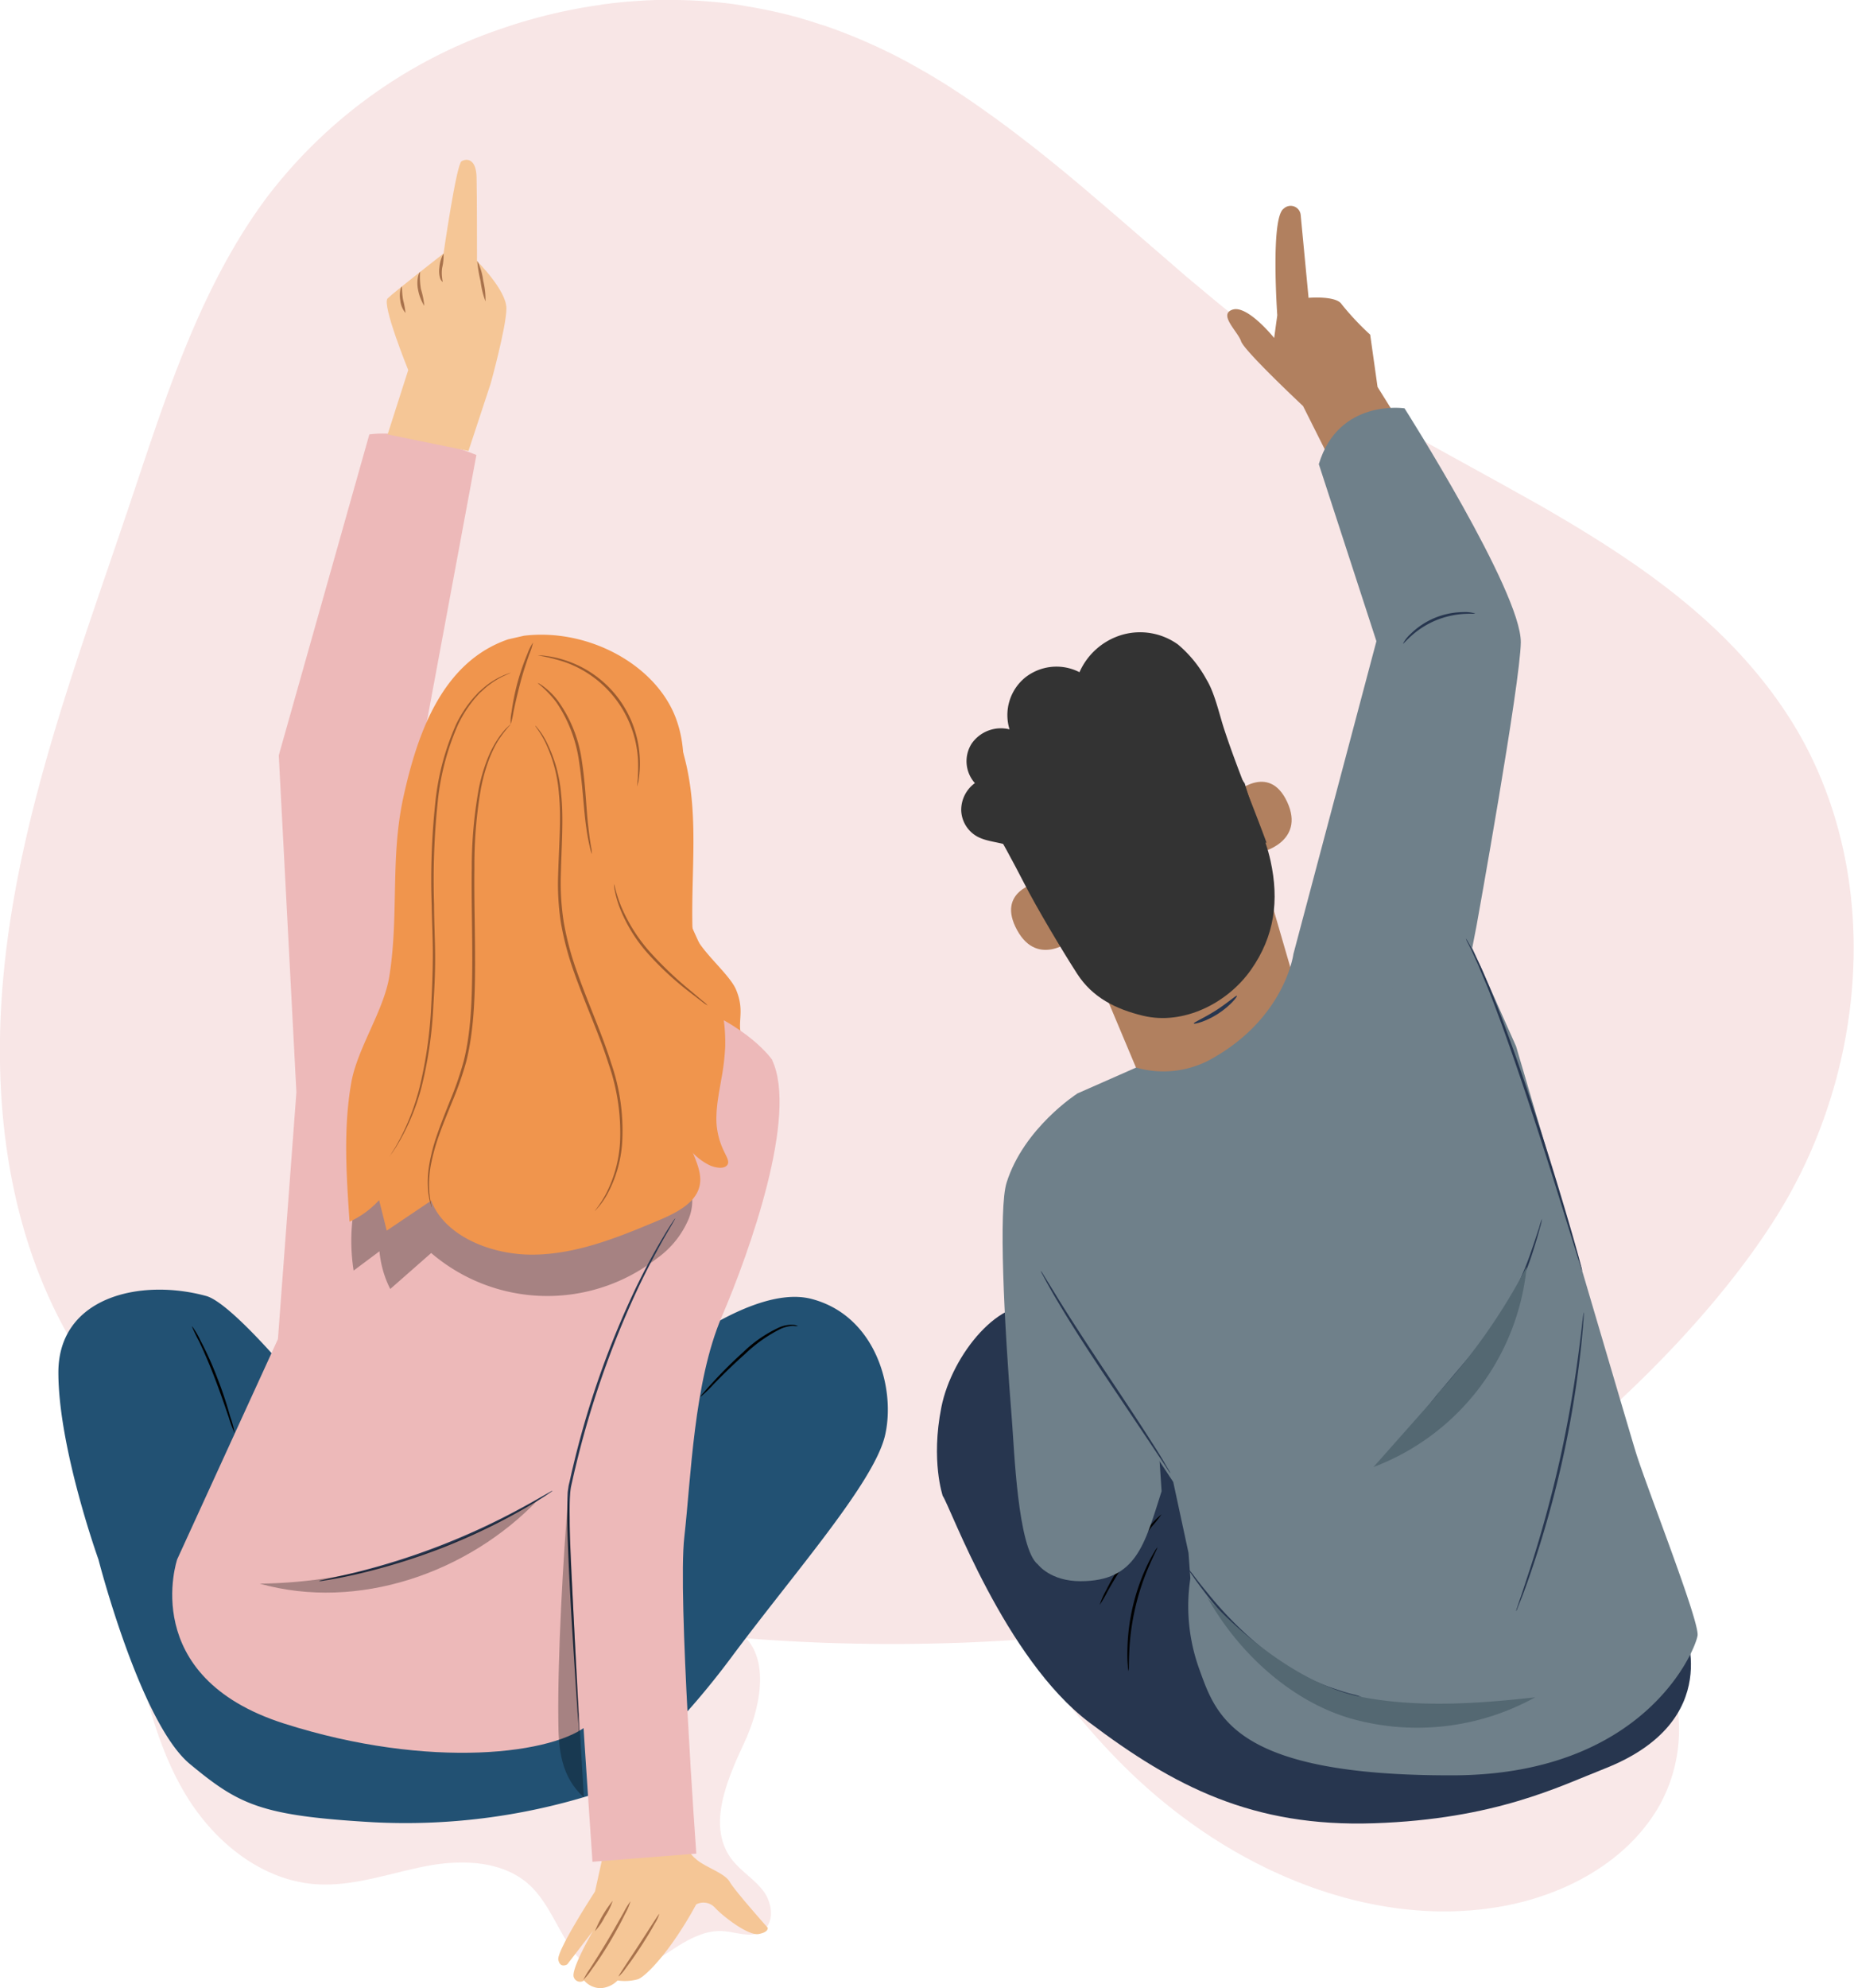 <svg xmlns="http://www.w3.org/2000/svg" viewBox="0 0 309.32 331.5"><defs><style>.cls-1{isolation:isolate;}.cls-2,.cls-4{fill:#c93f3f;}.cls-2{opacity:0.13;}.cls-3{opacity:0.12;mix-blend-mode:multiply;}.cls-5{fill:#b1805f;}.cls-6{fill:#333;}.cls-7{fill:#27364f;}.cls-8{fill:#6f808a;}.cls-9{fill:#546872;}.cls-10{fill:#f5c696;}.cls-11{fill:#a8724c;}.cls-12{fill:#f0954d;}.cls-13{fill:#225173;}.cls-14{fill:#edb9b9;}.cls-15{opacity:0.3;}.cls-16{fill:#9b5b2f;}</style></defs><g class="cls-1"><g id="Layer_2" data-name="Layer 2"><g id="Layer_5" data-name="Layer 5"><path class="cls-2" d="M44.42,254q4.19,2.21,8.88,4.13,2.23.92,4.57,1.76a201.45,201.45,0,0,0,20.86,6.21l.76.18h0l.15,0q4,.95,8,1.79a313.13,313.13,0,0,0,95.48,4.16c1.91-.22,3.8-.46,5.69-.72a199.71,199.71,0,0,0,35.78-8.14c26.1-8.76,60.13-39.79,73.7-63.74s15.3-55.22,1-78.75c-7-11.43-16.73-20.1-27.74-27.58-4.67-3.17-9.57-6.13-14.56-9L254,82.63l-1.95-1.09q-2.78-1.55-5.56-3.08h0c-2.87-1.58-5.74-3.15-8.59-4.74l-.4-.22,0,0h0L235,72.1l-2.44-1.4q-4.09-2.34-8.07-4.81l-.6-.37c-.6-.37-1.19-.75-1.78-1.13-1.5-1-3-1.93-4.43-2.93-1.77-1.21-3.52-2.47-5.25-3.75-2-1.49-4-3-6-4.59-1.06-.85-2.12-1.7-3.16-2.56l-.6-.49-2.32-1.93-1.47-1.23-1.2-1L195,43.58q-1.8-1.55-3.59-3.1l-2.08-1.8-3.88-3.35-4.28-3.65-.53-.45c-1.3-1.09-2.6-2.18-3.91-3.25h0c-.79-.65-1.58-1.28-2.37-1.92l0,0-1.79-1.42-2.43-1.88q-2.34-1.8-4.74-3.52l-.87-.61C162.28,17,160,15.48,157.67,14l-1.5-.92c-.82-.5-1.66-1-2.5-1.46l-.87-.5-.4-.22-1-.56a93.63,93.63,0,0,0-13.64-6L136.66,4c-.71-.24-1.43-.46-2.14-.68-2-.61-4.09-1.13-6.16-1.57l-1-.2c-.88-.18-1.77-.34-2.66-.48C123.14.77,121.58.56,120,.41,117.46.15,114.9,0,112.33,0h-1.17l-1.64,0c-1.58.05-3.16.14-4.73.27h0c-1.4.12-2.8.27-4.19.46L100,.84c-1.57.22-3.13.48-4.69.79q-3.87.77-7.67,1.88c-1.44.42-2.86.88-4.27,1.37A82.28,82.28,0,0,0,44.45,33C33.21,48.14,27.53,66.58,21.51,84.46,11.77,113.39.52,142.54,0,173.06-.44,200.49,7.71,234.73,44.42,254Z"/><g class="cls-3"><path class="cls-4" d="M274.7,273.72c-5.15-5.49-12.93-7.52-20.35-8.83a179.18,179.18,0,0,0-80.86,4.32l-5.93.86c10.38,14.14,19.13,25.94,33.72,35.68s32.64,15.29,49.86,12c10-1.92,19.74-7.11,25.13-15.72S281.66,281.13,274.7,273.72Z"/></g><path class="cls-5" d="M219.85,177l-25.51,12.45-9.6-22.84s-2,.55-7-9S164.15,132,164.15,132h0A39.81,39.81,0,0,1,201,118.73l2,.35Z"/><path class="cls-5" d="M205.83,132.45c.13-.16,5.85-5.39,8.93,1.28s-4.48,8.52-4.58,8.33S205.83,132.45,205.83,132.45Z"/><path class="cls-5" d="M173.23,147.14c-.21,0-7.06,1.49-3.54,7.94s9.51,1.48,9.42,1.29S173.23,147.14,173.23,147.14Z"/><path class="cls-6" d="M207.66,130.61c1.76,6,3.41,8.79,4.32,12.94,1.44,6.56.69,12.52-3.27,18.15s-11.32,9.27-18,7.66c-4.61-1.11-8.46-3.06-11-7s-6.72-10.95-8.84-15.09c-3.83-7.46-7.95-14.36-7.95-14.36l20.21-15,16.26.89Z"/><path class="cls-7" d="M199.17,170.65c0,.17,2-.29,4.05-1.62s3.28-2.9,3.14-3-1.54,1.19-3.51,2.45S199.1,170.47,199.17,170.65Z"/><path class="cls-6" d="M211.3,140.49c-2.19-6-5-12.61-7.09-19-.78-2.4-1.57-6-2.91-8.17a20.32,20.32,0,0,0-4.78-5.87,10.84,10.84,0,0,0-9.26-1.62,11.22,11.22,0,0,0-7.16,6.25A8.41,8.41,0,0,0,171,113a8.08,8.08,0,0,0-2.57,8.61A5.94,5.94,0,0,0,162.1,124a5.47,5.47,0,0,0,.55,6.57,5.54,5.54,0,0,0-2.28,4.6,5.2,5.2,0,0,0,2.62,4.28c1.79,1,4.07.91,5.93,1.8a6,6,0,0,1,3.33,5.75"/><path class="cls-7" d="M157.29,249.43c1.25,1.75,10.34,27.11,24.45,37.76S209,304.68,229.23,304s30.91-6.14,38.46-9.1c20.38-8,13.2-23.75,13.2-23.75l-35.54-8.95-48.12-25.55S179.88,220.23,173.51,218s-14.69,7.73-16.46,16.66S157.29,249.43,157.29,249.43Z"/><path d="M188.29,278.6a3.3,3.3,0,0,1-.12-.84,20.5,20.5,0,0,1-.08-2.31,34.44,34.44,0,0,1,3.44-14.74,23,23,0,0,1,1.09-2,3.36,3.36,0,0,1,.48-.7c.07,0-.51,1.09-1.29,2.86a40.4,40.4,0,0,0-3.41,14.62C188.31,277.39,188.36,278.6,188.29,278.6Z"/><path d="M183.47,267.6a13.48,13.48,0,0,1,1.09-2.47,49,49,0,0,1,3.32-5.61,51.92,51.92,0,0,1,4-5.13,13.06,13.06,0,0,1,1.91-1.9,21.18,21.18,0,0,1-1.67,2.1c-1,1.29-2.46,3.1-3.89,5.18s-2.6,4.06-3.41,5.5A21.3,21.3,0,0,1,183.47,267.6Z"/><path class="cls-5" d="M229.83,64.52,228.6,55.8a45.57,45.57,0,0,1-4.76-5.07c-.91-1.47-5.52-1.07-5.52-1.07L217,35.79a1.68,1.68,0,0,0-2.83-1c-2.23,1.49-1.07,17.78-1.07,17.78l-.52,3.78s-4.41-5.5-6.91-4.73.87,3.67,1.39,5.28S217.4,67.7,217.4,67.7L226,84.85l1.81,0,6,4.27,5.87-8.81Z"/><path class="cls-8" d="M179.7,182.36s-8.89,5.7-11.76,14.83c-1.35,4.3-.45,23,.91,39.94.35,4.27.94,21.05,4.3,23.71.07.06,2.1,2.8,7.12,2.8,9.33,0,10.7-6.13,13.53-15l-.7-10.6s3.78-35.73,2.41-41.91S179.7,182.36,179.7,182.36Z"/><path class="cls-8" d="M225.51,151.68l-9.72,7.39s-1.38,10.85-14.09,17.72A16.55,16.55,0,0,1,189.55,178l-9.85,4.34-4.39,33.91,20.43,30.84,2.55,11.83.31,4.25a30.79,30.79,0,0,0,1.44,15c2.86,7.9,5.72,17.93,42.37,17.84,32-.08,40.46-20.91,40.81-23.31s-8.66-25.11-10.38-30.81-19.9-67.44-19.9-67.44l-7.29-16.35Z"/><path class="cls-8" d="M229.64,106.91l-13.85,52.16L234,165.55l9.3,4.5,3.06-15.78s7.32-40.51,7.37-47.19c.06-8.4-19.4-39-19.4-39s-11-1.66-14.3,9.31Z"/><path class="cls-7" d="M227.15,282.94a8.72,8.72,0,0,1-1.43-.23,13.76,13.76,0,0,1-1.65-.38c-.64-.19-1.38-.35-2.16-.65s-1.65-.58-2.55-1-1.84-.86-2.83-1.36a44.45,44.45,0,0,1-6-4,57.48,57.48,0,0,1-9.13-9.29c-1-1.31-1.82-2.4-2.34-3.17a8.7,8.7,0,0,1-.78-1.23,10.38,10.38,0,0,1,.92,1.12c.56.75,1.39,1.8,2.45,3.08a62.19,62.19,0,0,0,9.15,9.14,47.71,47.71,0,0,0,5.92,4c1,.5,1.88,1,2.78,1.38s1.73.74,2.5,1,1.5.5,2.12.7,1.18.35,1.63.46A8.5,8.5,0,0,1,227.15,282.94Z"/><path class="cls-7" d="M264.23,218.79a2.29,2.29,0,0,1,0,.52c0,.39-.06.88-.1,1.49-.09,1.3-.27,3.17-.54,5.48a173.48,173.48,0,0,1-3.07,17.87,175.23,175.23,0,0,1-4.93,17.46c-.75,2.2-1.39,4-1.87,5.17-.23.57-.41,1-.55,1.39a1.85,1.85,0,0,1-.23.47,4,4,0,0,1,.14-.5c.13-.37.28-.84.48-1.42.43-1.22,1-3,1.73-5.21,1.43-4.41,3.23-10.56,4.8-17.45s2.58-13.23,3.19-17.82c.31-2.3.54-4.16.68-5.45.07-.61.13-1.1.18-1.49A3.83,3.83,0,0,1,264.23,218.79Z"/><path class="cls-7" d="M257.27,203.21a9.23,9.23,0,0,1-.34,1.47c-.24.94-.63,2.28-1.16,3.93a46.15,46.15,0,0,1-5.88,12.17,72,72,0,0,1-4.62,5.85l-4,4.57-2.7,3.07a9.68,9.68,0,0,1-1,1.1,8.08,8.08,0,0,1,.9-1.21c.6-.76,1.49-1.84,2.6-3.16l3.92-4.63c1.47-1.75,3.08-3.68,4.57-5.84a49.2,49.2,0,0,0,5.94-12c.57-1.63,1-3,1.3-3.88A9.16,9.16,0,0,1,257.27,203.21Z"/><path class="cls-7" d="M244.57,156.48a3.08,3.08,0,0,1,.32.5l.84,1.5c.34.66.73,1.49,1.19,2.44s.91,2.07,1.44,3.29c2.06,4.91,4.57,11.83,7.13,19.54s4.69,14.74,6.19,19.85c.75,2.55,1.33,4.62,1.73,6.06l.44,1.66a2.87,2.87,0,0,1,.12.58,3,3,0,0,1-.21-.56c-.13-.41-.3-1-.52-1.63-.45-1.47-1.08-3.52-1.86-6-1.57-5.08-3.76-12.1-6.31-19.8s-5-14.63-7-19.56c-.52-1.23-1-2.34-1.39-3.31l-1.11-2.46c-.32-.64-.57-1.15-.77-1.53A4.28,4.28,0,0,1,244.57,156.48Z"/><path class="cls-7" d="M173.65,211.9s.1.11.24.33l.62,1,2.24,3.65c1.91,3.08,4.64,7.28,7.71,11.88s5.84,8.77,7.78,11.84c1,1.53,1.74,2.78,2.25,3.66l.59,1c.13.23.19.36.17.36a1.34,1.34,0,0,1-.25-.32l-.65-1L192,240.77,184.1,229c-3.07-4.6-5.77-8.83-7.61-11.95-.93-1.56-1.65-2.84-2.13-3.74-.22-.41-.4-.75-.54-1A1.82,1.82,0,0,1,173.65,211.9Z"/><path class="cls-9" d="M239.73,232.5v.17l-10.58,11.94a39.85,39.85,0,0,0,25.56-33.4A99.36,99.36,0,0,1,239.73,232.5Z"/><path class="cls-9" d="M227.15,282.94c-9.33-1.8-19.3-9.54-25.7-16.57,5.14,9.17,14,17.38,24.15,20.23A40.71,40.71,0,0,0,256.13,283C246.6,284.07,236.48,284.75,227.15,282.94Z"/><path class="cls-7" d="M246.11,102.29c0,.08-.77,0-2,.08a14.81,14.81,0,0,0-4.59,1.08,14.55,14.55,0,0,0-4,2.52c-.91.81-1.39,1.4-1.45,1.36a5.78,5.78,0,0,1,1.23-1.59,12.69,12.69,0,0,1,8.76-3.68A5.88,5.88,0,0,1,246.11,102.29Z"/><g class="cls-3"><path class="cls-4" d="M127.32,315.24c-1.54-2-3.85-3.34-5.35-5.38-4-5.51-.66-13.12,2.21-19.3s4.52-14.93-1.18-18.66c-3.58-2.34-8.28-1.34-12.43-.38a222.41,222.41,0,0,1-85.17,2.94l-3.28-1.38c2,9,4.06,18.1,8.77,26s12.62,14.42,21.78,15.08c6.21.44,12.25-1.81,18.36-3s13.17-.94,17.61,3.42c4.7,4.62,6,13.33,12.48,14.63,7,1.4,12.44-7.71,19.54-7.22,2.22.15,4.66,1.22,6.52,0C129.3,320.61,128.87,317.25,127.32,315.24Z"/></g><path class="cls-10" d="M100.52,309.72l-1.25,5.66s-6.44,9.88-6.12,11.39,1.5.75,1.5.75l4.3-5.59s-3.76,6.45-3.22,7.74a1.12,1.12,0,0,0,1.72.54,3.71,3.71,0,0,0,2.71,1.29,4.33,4.33,0,0,0,2.88-1.29,8.06,8.06,0,0,0,3.44-.22c1.29-.53,4-3.54,6.12-6.66a62.15,62.15,0,0,0,3.55-5.8,2.59,2.59,0,0,1,3.12.53c1.39,1.51,5.59,4.73,7.31,4.41s1.5-1.06,1.5-1.06-5.48-6.14-6.34-7.65-4.26-2.48-5.7-3.86a4.38,4.38,0,0,1-1.52-2.49Z"/><path class="cls-11" d="M110,319.13a7,7,0,0,1-.79,1.65c-.54,1-1.34,2.32-2.28,3.77s-1.84,2.71-2.52,3.61a7.43,7.43,0,0,1-1.19,1.39c-.1-.08,1.48-2.37,3.35-5.24S109.92,319.06,110,319.13Z"/><path class="cls-11" d="M105.19,317a9.86,9.86,0,0,1-.87,2.06c-.61,1.25-1.51,2.95-2.59,4.76s-2.16,3.41-3,4.54a10.29,10.29,0,0,1-1.41,1.75,12.9,12.9,0,0,1,1.16-1.93c.74-1.16,1.77-2.77,2.85-4.58s2-3.47,2.69-4.68A13.56,13.56,0,0,1,105.19,317Z"/><path class="cls-11" d="M102.23,316.89a10.43,10.43,0,0,1-1.3,2.67A10.26,10.26,0,0,1,99.26,322a19.67,19.67,0,0,1,3-5.12Z"/><path class="cls-12" d="M112.79,122c4.28,10.7,2.49,21.39,2.73,32.43.07,3.21,6.06,7.63,7.29,10.6,1.88,4.5-.74,6,2,10s3.79,9.4,1,13.22c-3.37,4.65-10.26,4.39-15.95,3.64a123.21,123.21,0,0,1,2.67-65.5"/><path class="cls-13" d="M48.66,229.46s-10.21-12.29-14.28-13.38c-11-3-24.64.17-24.64,12.76S16.42,260,16.42,260s7,27.28,15.26,34.12,11.87,8.63,30.58,9.71a104.57,104.57,0,0,0,36.34-4.54c2.88-.86,13-8.95,23.45-23s23.82-29.14,25.62-37-1.6-19.92-12.26-22.71-27.79,12.27-27.79,12.27l-45,7.74Z"/><path d="M39.17,239a19.55,19.55,0,0,1-1-2.66c-.56-1.66-1.34-3.94-2.29-6.43s-1.92-4.7-2.67-6.27A27.05,27.05,0,0,1,32,221.11a3.42,3.42,0,0,1,.45.62c.28.41.63,1,1,1.79a55.37,55.37,0,0,1,2.81,6.25c1,2.5,1.69,4.81,2.17,6.5A17.66,17.66,0,0,1,39.17,239Z"/><path d="M133.14,221.11a3.51,3.51,0,0,1-.81-.05,5.66,5.66,0,0,0-2.1.51,24.21,24.21,0,0,0-5.92,4.18c-2.14,1.9-4,3.76-5.28,5.08a22.18,22.18,0,0,1-2.2,2.11,2.91,2.91,0,0,1,.49-.65c.34-.41.85-1,1.48-1.67a73.12,73.12,0,0,1,5.22-5.19,21.46,21.46,0,0,1,6.09-4.15,5.26,5.26,0,0,1,2.23-.39A2.44,2.44,0,0,1,133.14,221.11Z"/><path class="cls-14" d="M61.62,72.43,46.51,125.94l2.94,56.18-3.08,41.15L29.56,260s-6.65,19.55,17.79,27.36,45.54,5.09,51,0,14.86-76.62,14.86-76.62l15.64-34s-3.92-5.9-15.25-9.8-39.49-5.85-39.49-5.85L70,126.86l9.48-51S68.84,71.44,61.62,72.43Z"/><path class="cls-14" d="M112.66,203.16s-17.2,33.23-17.59,40.26,3.78,67,3.78,67l17.32-1.36s-3.12-43-2-52.78,1.56-25.8,6.25-36.74,12.75-33.64,8.39-42.81Z"/><g class="cls-15"><path d="M113.71,195.19c-2.16-2.34-5.69-2.67-8.87-2.85l-37.57-2.1L60.2,196.9A32.11,32.11,0,0,0,59,211.85l4.31-3.22a17.3,17.3,0,0,0,1.8,6.29l6.83-6a29.78,29.78,0,0,0,37.72.85,15.42,15.42,0,0,0,5.25-6.57A7.94,7.94,0,0,0,113.71,195.19Z"/></g><path class="cls-7" d="M112.66,203.16a2.35,2.35,0,0,1-.11.21l-.33.59-1.32,2.26c-1.12,2-2.7,4.87-4.44,8.54A154.66,154.66,0,0,0,96,244.7c-.19.75-.35,1.5-.52,2.25-.08.37-.18.75-.24,1.12a10,10,0,0,0-.12,1.1c-.11,1.49-.08,3-.07,4.44,0,2.93.16,5.75.28,8.44.27,5.36.51,10.2.72,14.27s.37,7.32.49,9.62c0,1.12.08,2,.1,2.62,0,.28,0,.51,0,.68a.87.87,0,0,1,0,.24.72.72,0,0,1,0-.23c0-.18,0-.41-.06-.68,0-.63-.11-1.51-.19-2.62-.15-2.3-.37-5.58-.63-9.61s-.56-8.9-.82-14.28c-.12-2.68-.25-5.51-.3-8.44,0-1.47,0-3,.06-4.48,0-.38.08-.77.13-1.16s.16-.75.24-1.12c.17-.75.33-1.51.52-2.26a148.74,148.74,0,0,1,10.56-30c1.79-3.67,3.41-6.54,4.58-8.49.58-1,1.07-1.72,1.39-2.22l.38-.57A.71.71,0,0,1,112.66,203.16Z"/><path class="cls-7" d="M92.2,248.55a1.74,1.74,0,0,1-.34.26l-1,.68c-.89.58-2.21,1.38-3.87,2.32a103.46,103.46,0,0,1-13.46,6.37,105.68,105.68,0,0,1-14.24,4.35c-1.86.42-3.38.71-4.43.88l-1.21.19a2,2,0,0,1-.43,0,1.42,1.42,0,0,1,.41-.13l1.2-.27c1-.22,2.54-.56,4.38-1a116,116,0,0,0,27.63-10.69c1.68-.9,3-1.66,3.94-2.2l1.06-.6A1.62,1.62,0,0,1,92.2,248.55Z"/><g class="cls-15"><path d="M43.33,264.05c16.4,4.59,34.78-1.75,46.52-14.06C75.5,258.45,60,263.86,43.33,264.05Z"/></g><g class="cls-15"><path d="M94.86,249.16c-.92,10.24-1.83,27.24-1.71,37.52,0,5.09.49,9.59,4.26,13C96.54,285,95.27,264,94.86,249.16Z"/></g><path class="cls-10" d="M64.67,72.43,68.11,61.7s-4.45-10.93-3.44-11.94S74,42.27,74,42.27s2.14-14.86,3-15.38,2.43-.44,2.51,2.64.07,14,.07,14,4.91,4.85,4.91,7.89-2.63,12.54-2.63,12.54L78.16,75.19Z"/><path class="cls-11" d="M73.84,47s-.26-.18-.41-.62a4.08,4.08,0,0,1-.12-1.76A5.7,5.7,0,0,1,74,42.27a8.57,8.57,0,0,1-.24,2.41,6.42,6.42,0,0,0,0,1.64C73.79,46.73,73.9,47,73.84,47Z"/><path class="cls-11" d="M81,50.25a14.22,14.22,0,0,1-.82-3.36,22.72,22.72,0,0,1-.56-3.4,9.92,9.92,0,0,1,1,3.32A13,13,0,0,1,81,50.25Z"/><path class="cls-11" d="M70.79,51a7.68,7.68,0,0,1-1.05-2.74,5.43,5.43,0,0,1,0-2.11c.12-.54.29-.83.34-.81a12.85,12.85,0,0,0,.14,2.83A13.85,13.85,0,0,1,70.79,51Z"/><path class="cls-11" d="M67.65,52.18a3.89,3.89,0,0,1-.87-2.11,4.84,4.84,0,0,1,0-1.64c.07-.41.21-.65.26-.63s0,1,.21,2.19A14.18,14.18,0,0,1,67.65,52.18Z"/><path class="cls-12" d="M87.41,106c10.76-1.3,22.08,4.87,25.38,13.83,3.73,10.11-2.12,21-1.17,31.59.57,6.48,3.7,12.67,3.92,19.17.23,6.76-2.67,13.66-.49,20.15.8,2.39,2.28,4.8,1.61,7.22-.78,2.81-4.11,4.41-7.12,5.66-6.47,2.71-13.21,5.45-20.39,5.57s-15-3.12-17.21-9l-7.42,5c-.42-1.7-.85-3.39-1.27-5.09a15.33,15.33,0,0,1-4.93,3.6c-.53-7.74-1.06-15.54.29-23.2,1-5.68,5.42-12,6.34-17.68,1.64-10.23.12-19.78,2.36-29.95s6.29-22.44,17.47-26.27Z"/><path class="cls-16" d="M85.2,120.78a7.74,7.74,0,0,1,.15-2.08,40.09,40.09,0,0,1,1-4.93A39,39,0,0,1,88,109a8.46,8.46,0,0,1,.93-1.87,11.06,11.06,0,0,1-.64,2c-.42,1.21-1,2.88-1.49,4.76s-.89,3.61-1.14,4.87A13.46,13.46,0,0,1,85.2,120.78Z"/><path class="cls-16" d="M106.29,131.11a30.86,30.86,0,0,0,.15-4.49,18.34,18.34,0,0,0-12.32-16.27,32,32,0,0,0-4.37-1.07,1.5,1.5,0,0,1,.31,0c.21,0,.52,0,.9.07a16.53,16.53,0,0,1,3.26.72,18,18,0,0,1,12.53,16.54,16.91,16.91,0,0,1-.19,3.33c0,.38-.14.68-.18.88A1.11,1.11,0,0,1,106.29,131.11Z"/><path class="cls-16" d="M98.75,142.4a6.56,6.56,0,0,1-.34-1.17,31.79,31.79,0,0,1-.6-3.27c-.42-2.77-.55-6.65-1.18-10.85a23.23,23.23,0,0,0-3.8-10,18.27,18.27,0,0,0-3.13-3.21A.88.88,0,0,1,90,114a6.28,6.28,0,0,1,.75.51,12,12,0,0,1,2.35,2.36,22.32,22.32,0,0,1,4,10.16c.64,4.24.71,8.11,1.06,10.88.15,1.39.32,2.5.45,3.27A5.84,5.84,0,0,1,98.75,142.4Z"/><path class="cls-12" d="M109.55,142.93c.61,0,1.16.83,1.69,2.08s1.22,3,2.14,5.07,2.11,4.58,3.44,7.55a50.56,50.56,0,0,1,3.61,10.6,28,28,0,0,1,.47,3.16,30.67,30.67,0,0,1,.09,3.17,40.07,40.07,0,0,1-.66,5.45c-.27,1.57-.52,2.93-.66,4.13-.06.62-.12,1.14-.13,1.65a14.51,14.51,0,0,0,0,1.49,12.66,12.66,0,0,0,1.12,4.41c.48,1.05,1,1.8.77,2.39s-1.22.92-2.91.27a9.77,9.77,0,0,1-4.94-5.31,13.77,13.77,0,0,1-.79-2.27,16.83,16.83,0,0,1-.44-2.52,34.3,34.3,0,0,1-.11-5.06c.06-1.66.15-3.25.1-4.71,0-.73-.1-1.45-.17-2.2s-.21-1.53-.39-2.33c-.62-3.18-1.72-6.42-2.61-9.55a47.75,47.75,0,0,1-1.87-8.86,17.38,17.38,0,0,1,.48-6.42C108.34,143.62,109,142.89,109.55,142.93Z"/><path class="cls-16" d="M85.2,120.78a22.32,22.32,0,0,0-2,2.56,16,16,0,0,0-.84,1.52,19,19,0,0,0-.82,1.9,30,30,0,0,0-1.33,4.87,74.58,74.58,0,0,0-1.06,13.11c-.07,5,.12,10.43.11,16.18S79,172.17,77.79,177a54.77,54.77,0,0,1-2.34,6.68c-.83,2.05-1.62,3.95-2.24,5.72a33.13,33.13,0,0,0-1.33,4.87,18.59,18.59,0,0,0-.29,3.79,14.79,14.79,0,0,0,.28,2.39l.12.61a.61.61,0,0,1,0,.22.8.8,0,0,1-.07-.2c0-.17-.1-.37-.16-.61a12.28,12.28,0,0,1-.37-2.4,17.2,17.2,0,0,1,.22-3.84,30.28,30.28,0,0,1,1.28-4.93c.6-1.79,1.37-3.7,2.19-5.76a54.84,54.84,0,0,0,2.29-6.64c1.21-4.8,1.39-10.3,1.42-16s-.16-11.19-.08-16.17a73.58,73.58,0,0,1,1.16-13.17,28.83,28.83,0,0,1,1.41-4.9,17.9,17.9,0,0,1,.86-1.9,15.72,15.72,0,0,1,.89-1.52,10.71,10.71,0,0,1,.84-1.13,6.13,6.13,0,0,1,.68-.76l.45-.44C85.14,120.82,85.19,120.77,85.2,120.78Z"/><path class="cls-16" d="M65,192.87a.92.92,0,0,1,.1-.2l.34-.56.57-.91c.21-.36.43-.79.7-1.27A38.81,38.81,0,0,0,70,181.3a71.36,71.36,0,0,0,1.94-13.59c.14-2.59.25-5.31.27-8.12s-.14-5.74-.19-8.74A120.6,120.6,0,0,1,72.61,134a42.42,42.42,0,0,1,3.53-13.32,20.28,20.28,0,0,1,2.94-4.43l.77-.84.79-.69a12.74,12.74,0,0,1,1.47-1.1,12.46,12.46,0,0,1,2.26-1.16l.61-.23.22-.07a.74.74,0,0,1-.2.11l-.6.28a13.71,13.71,0,0,0-2.19,1.21,12.84,12.84,0,0,0-1.43,1.12l-.77.69-.75.84a20.6,20.6,0,0,0-2.84,4.41A42.41,42.41,0,0,0,73,134a124.6,124.6,0,0,0-.58,16.83c0,3,.17,5.91.18,8.75s-.14,5.55-.3,8.14a69,69,0,0,1-2,13.65A37.18,37.18,0,0,1,66.81,190c-.28.48-.52.9-.74,1.26l-.6.89-.38.54A.88.88,0,0,1,65,192.87Z"/><path class="cls-16" d="M118.05,167.63a4.61,4.61,0,0,1-.86-.57c-.54-.4-1.3-1-2.23-1.71a51.43,51.43,0,0,1-6.8-6.29,25.26,25.26,0,0,1-4.84-7.9,16.8,16.8,0,0,1-.76-2.72,5.09,5.09,0,0,1-.12-1c.09,0,.29,1.44,1.17,3.63a27.51,27.51,0,0,0,4.88,7.72,62.43,62.43,0,0,0,6.66,6.34l2.15,1.81A4.13,4.13,0,0,1,118.05,167.63Z"/><path class="cls-16" d="M89.34,121a11.76,11.76,0,0,1,1.86,2.74,23.59,23.59,0,0,1,2.42,8.71c.43,3.82.07,8.39-.05,13.42a42.32,42.32,0,0,0,.48,7.85,48.82,48.82,0,0,0,2.17,8.18c1.92,5.48,4.26,10.54,5.75,15.38a34.26,34.26,0,0,1,1.83,13.28,20.94,20.94,0,0,1-2.54,8.66,13.12,13.12,0,0,1-2,2.68s0-.07.12-.18l.38-.52a18.93,18.93,0,0,0,1.3-2.07,21.38,21.38,0,0,0,2.38-8.6,34.63,34.63,0,0,0-1.9-13.12c-1.5-4.81-3.85-9.86-5.79-15.37a49.11,49.11,0,0,1-2.18-8.25,42.31,42.31,0,0,1-.45-7.93c.14-5,.53-9.59.14-13.38a24,24,0,0,0-2.26-8.66,17.9,17.9,0,0,0-1.23-2.11c-.15-.21-.27-.39-.37-.52S89.33,121,89.34,121Z"/></g></g></g></svg>